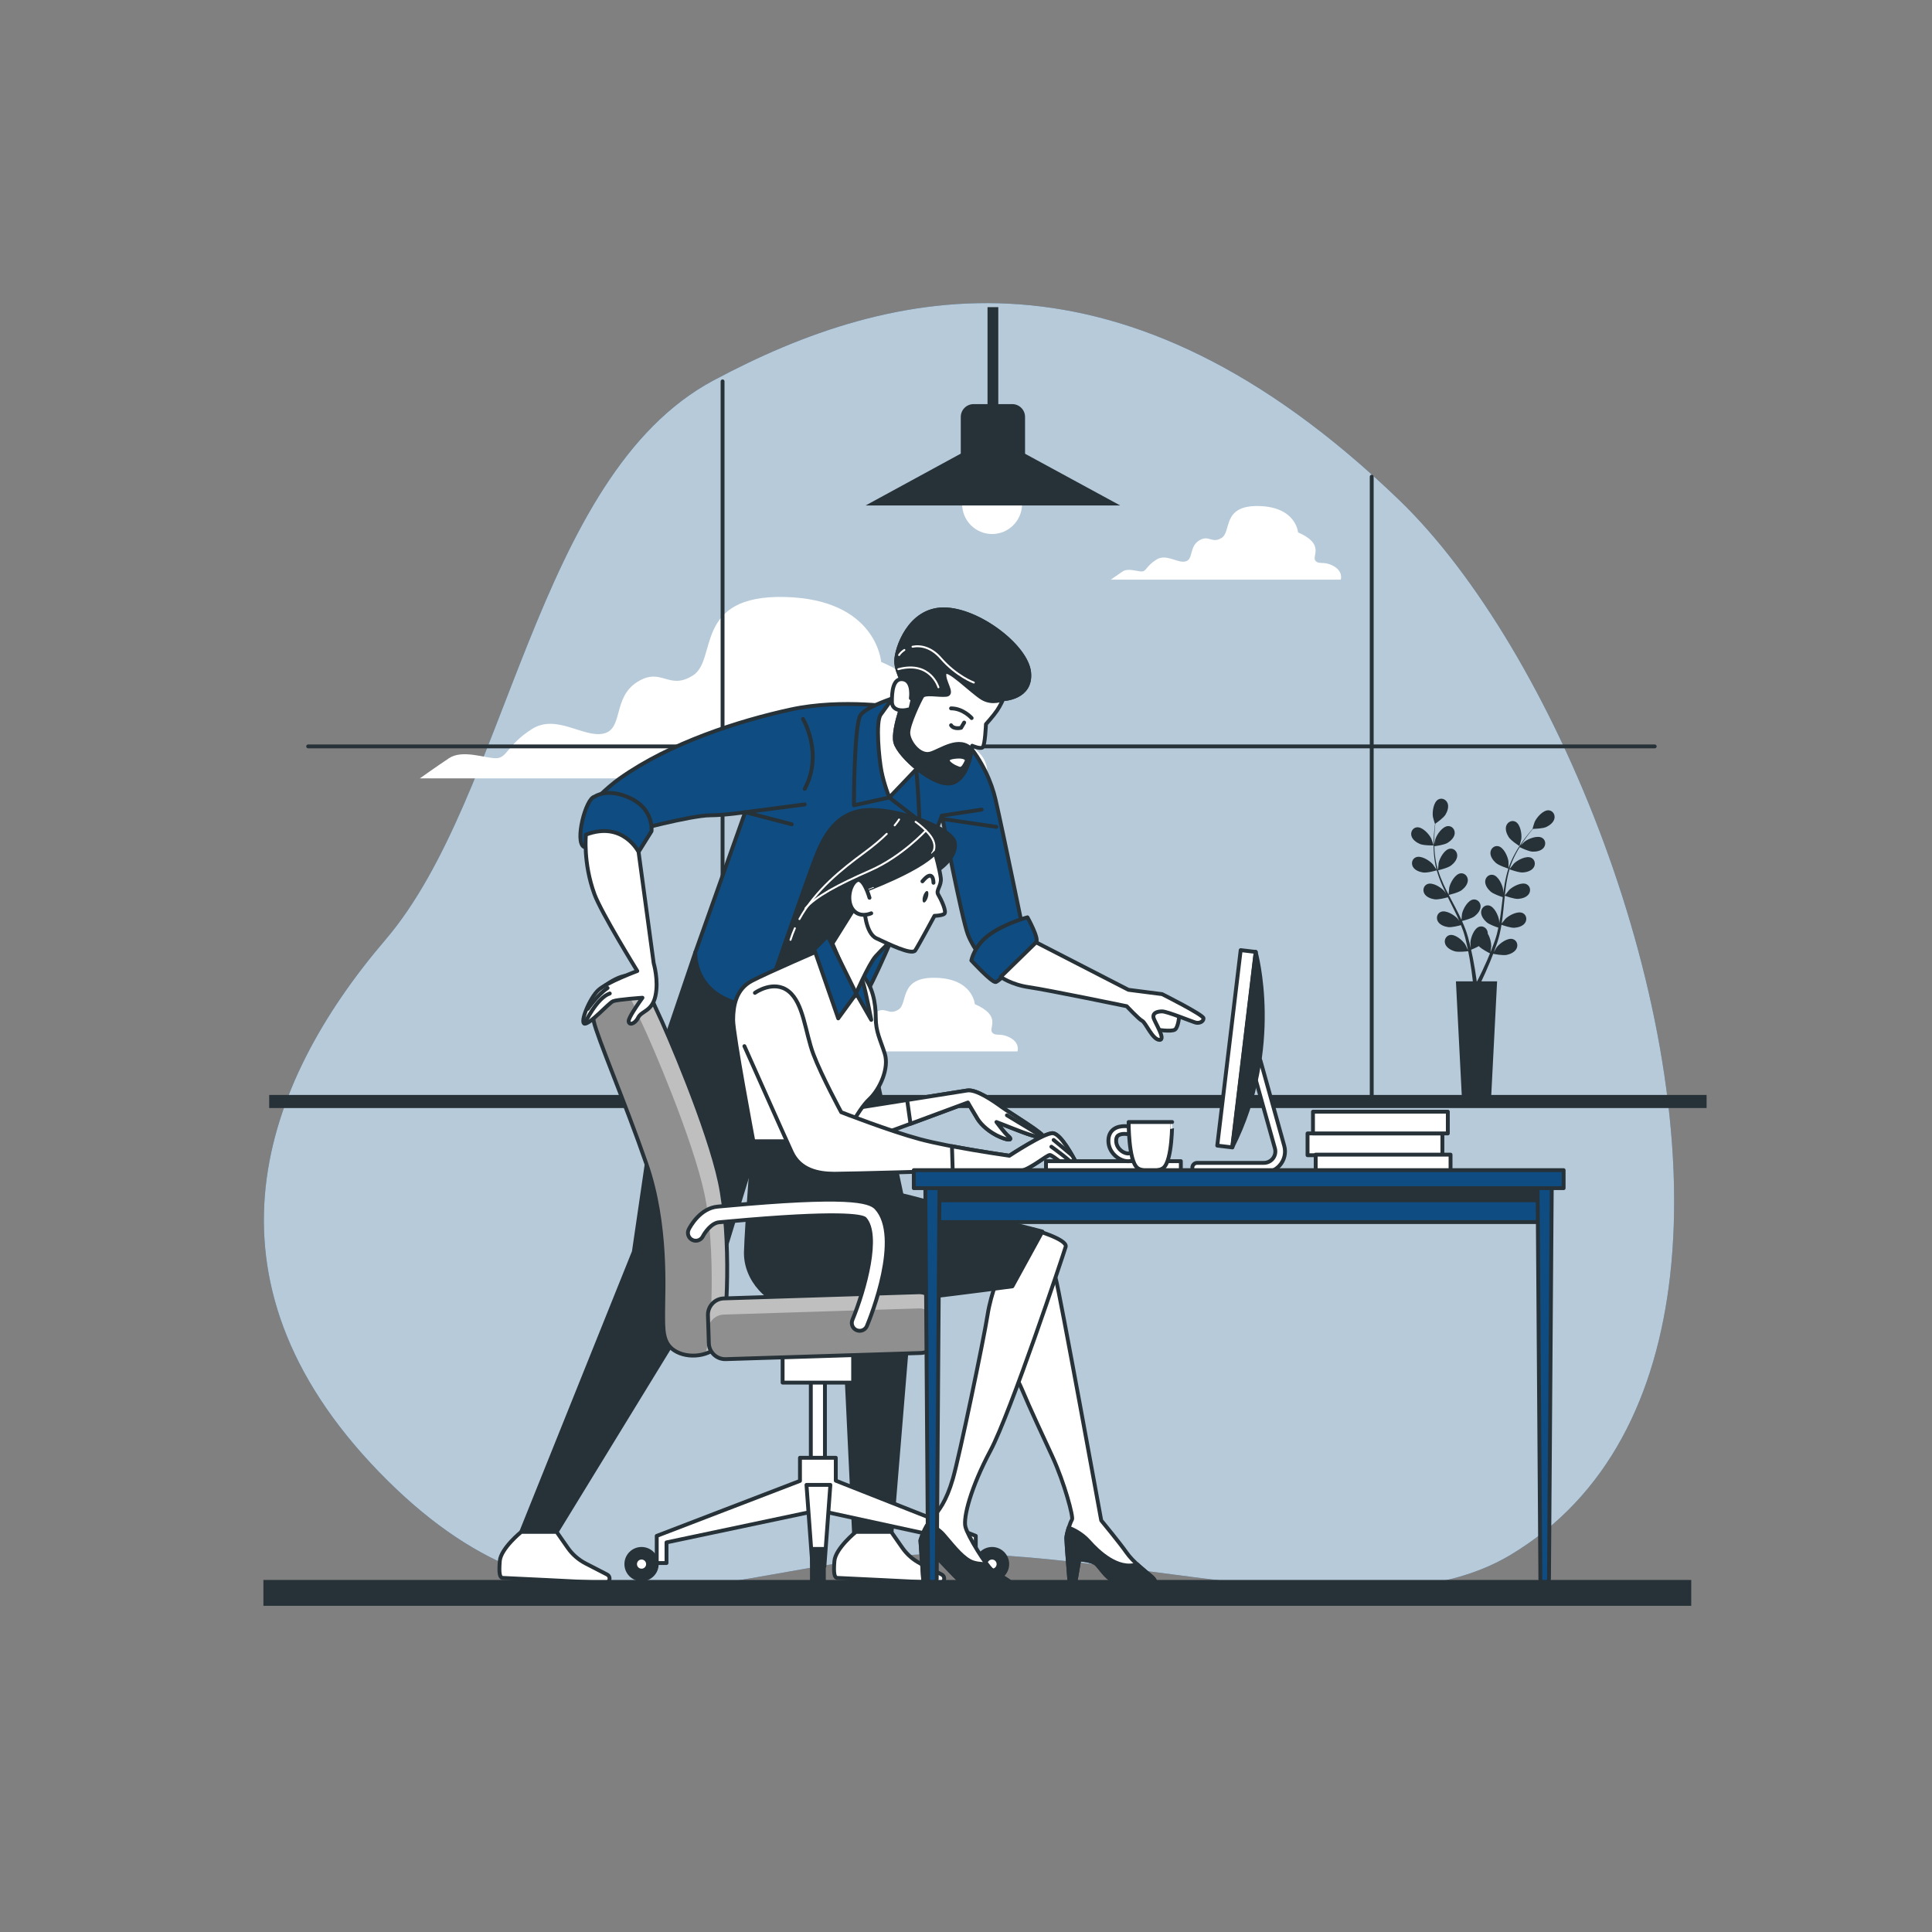 <?xml version="1.0" encoding="utf-8"?>
<!-- Generator: Adobe Illustrator 27.5.0, SVG Export Plug-In . SVG Version: 6.00 Build 0)  -->
<svg version="1.1" xmlns="http://www.w3.org/2000/svg" xmlns:xlink="http://www.w3.org/1999/xlink" x="0px" y="0px"
	 viewBox="0 0 500 500" style="enable-background:new 0 0 500 500;" xml:space="preserve">
<rect x="0" y="0" width="500" height="500" fill="#808080" stroke="none"/>
<g id="Background_Simple">
	<g>
		<path style="fill:#0F4C81;" d="M432.225,330.136c7.902-69.734-30.385-162.417-70.082-200.69
			c-71.664-69.094-131.2-55.732-177.505-30.983c-46.306,24.749-52.921,107.371-84.894,144.754
			c-31.973,37.382-50.161,87.664-1.65,137.718c48.511,50.054,87.646,24.62,138.362,21.448c50.716-3.172,117.969,21.82,154.354,0.088
			C416.216,387.296,428.732,360.958,432.225,330.136z"/>
		<path style="opacity:0.7;fill:#FFFFFF;" d="M432.225,330.136c7.902-69.734-30.385-162.417-70.082-200.69
			c-71.664-69.094-131.2-55.732-177.505-30.983c-46.306,24.749-52.921,107.371-84.894,144.754
			c-31.973,37.382-50.161,87.664-1.65,137.718c48.511,50.054,87.646,24.62,138.362,21.448c50.716-3.172,117.969,21.82,154.354,0.088
			C416.216,387.296,428.732,360.958,432.225,330.136z"/>
	</g>
</g>
<g id="Clouds_1_">
</g>
<g id="Clouds">
	<g>
		<path style="fill:#FFFFFF;" d="M250.643,192.749c-6.375-3.477-9.272-0.579-11.59-3.477c-2.318-2.898,6.374-10.432-11.011-17.965
			c0,0-1.159-16.226-24.919-16.806c-23.76-0.579-17.385,16.227-23.76,20.283c-6.375,4.056-8.113-2.318-14.488,1.738
			c-6.375,4.057-3.477,12.17-8.692,13.329c-5.216,1.159-12.17-5.215-18.544-1.159c-6.375,4.057-6.375,7.534-9.273,7.534
			c-2.897,0-8.693-2.318-12.17,0c-3.477,2.318-7.534,5.216-7.534,5.216h146.617C255.279,201.442,257.017,196.226,250.643,192.749z"
			/>
	</g>
	<g>
		<path style="fill:#FFFFFF;" d="M345.105,146.485c-2.587-1.411-3.763-0.235-4.704-1.411c-0.941-1.176,2.587-4.233-4.469-7.291
			c0,0-0.47-6.585-10.113-6.82c-9.642-0.235-7.055,6.585-9.642,8.231c-2.587,1.646-3.293-0.941-5.88,0.706
			c-2.587,1.646-1.411,4.939-3.528,5.409c-2.117,0.47-4.939-2.117-7.526-0.471c-2.587,1.646-2.587,3.057-3.763,3.057
			c-1.176,0-3.528-0.941-4.939,0c-1.411,0.941-3.057,2.117-3.057,2.117h59.501C346.986,150.013,347.691,147.896,345.105,146.485z"/>
	</g>
	<g>
		<path style="fill:#FFFFFF;" d="M261.451,268.572c-2.587-1.411-3.763-0.235-4.703-1.411c-0.941-1.176,2.587-4.233-4.469-7.291
			c0,0-0.47-6.585-10.113-6.82c-9.642-0.235-7.055,6.585-9.642,8.231c-2.587,1.646-3.292-0.941-5.88,0.706
			c-2.587,1.646-1.411,4.939-3.528,5.409c-2.117,0.47-4.939-2.117-7.526-0.47c-2.587,1.646-2.587,3.057-3.763,3.057
			c-1.176,0-3.528-0.941-4.939,0c-1.411,0.941-3.057,2.117-3.057,2.117h59.501C263.333,272.099,264.038,269.983,261.451,268.572z"/>
	</g>
</g>
<g id="Background">
	<g>
		<rect x="69.667" y="283.371" style="fill:#263238;" width="372" height="3.388"/>
		
			<line style="fill:#FFFFFF;stroke:#263238;stroke-linecap:round;stroke-linejoin:round;stroke-miterlimit:10;" x1="355" y1="285.371" x2="355" y2="123.37"/>
		
			<line style="fill:#FFFFFF;stroke:#263238;stroke-linecap:round;stroke-linejoin:round;stroke-miterlimit:10;" x1="187" y1="285.371" x2="187" y2="98.704"/>
		
			<line style="fill:#FFFFFF;stroke:#263238;stroke-linecap:round;stroke-linejoin:round;stroke-miterlimit:10;" x1="79.751" y1="193.163" x2="428.238" y2="193.163"/>
		<g>
			<path style="fill:#263238;" d="M265.28,118.047h-16.632V107.9c0-1.832,1.485-3.317,3.317-3.317h9.999
				c1.832,0,3.317,1.485,3.317,3.317V118.047z"/>
			<circle style="fill:#FFFFFF;" cx="256.75" cy="130.454" r="7.75"/>
			<polygon style="fill:#263238;" points="289.919,130.819 224.009,130.819 248.73,117.355 265.143,117.355 			"/>
			<rect x="255.57" y="79.491" style="fill:#263238;" width="2.787" height="26.943"/>
		</g>
	</g>
</g>
<g id="Plants">
	<g>
		<path style="fill:#263238;" d="M367.412,218.4c1.044,0.456,3.597,0.398,3.599,0.398c0.026-0.001-0.549-1.671-0.597-1.773
			c-0.56-1.172-2.332-3.106-3.773-2.912c-1.038,0.14-1.616,1.18-1.381,2.157C365.499,217.27,366.523,218.012,367.412,218.4z"/>
		<path style="fill:#263238;" d="M400.854,209.711c-1.446-0.156-3.164,1.826-3.693,3.012c-0.046,0.103-0.575,1.788-0.549,1.788
			c0,0,0.025,0,0.031,0c-0.274,0.311-0.564,0.647-0.873,1.021c-0.566,0.695-1.198,1.485-1.829,2.392
			c-0.633,0.904-1.294,1.905-1.896,3.021c-0.605,1.118-1.184,2.326-1.62,3.647c-0.005,0.015-0.008,0.031-0.013,0.046
			c0.008-0.426-0.011-1.618-0.023-1.709c-0.167-1.288-1.246-3.679-2.677-3.943c-1.03-0.19-1.903,0.617-1.985,1.619
			c-0.084,1.023,0.658,2.047,1.382,2.694c0.816,0.729,3.081,1.435,3.261,1.49c-0.404,1.262-0.715,2.59-0.957,3.951
			c-0.139,0.778-0.255,1.566-0.361,2.358c-0.005-0.369-0.013-0.698-0.019-0.744c-0.167-1.288-1.247-3.678-2.677-3.943
			c-1.03-0.19-1.903,0.617-1.985,1.619c-0.084,1.023,0.658,2.048,1.382,2.694c0.734,0.656,2.653,1.296,3.163,1.459
			c-0.037,0.304-0.078,0.607-0.115,0.911c-0.174,1.46-0.342,2.917-0.551,4.341c-0.073,0.502-0.164,0.994-0.252,1.486
			c-0.005-0.327-0.012-0.603-0.018-0.645c-0.167-1.288-1.246-3.679-2.677-3.943c-1.03-0.191-1.903,0.617-1.985,1.619
			c-0.084,1.023,0.658,2.048,1.382,2.694c0.7,0.626,2.466,1.233,3.071,1.429c-0.106,0.501-0.211,1.004-0.337,1.485
			c-0.093,0.327-0.16,0.647-0.272,0.97c-0.104,0.322-0.207,0.641-0.309,0.956c-0.219,0.601-0.44,1.222-0.668,1.802
			c-0.155,0.405-0.311,0.788-0.467,1.174c0.079-0.499,0.212-1.479,0.214-1.562c0.02-0.863-0.286-2.265-0.896-3.251
			c0.004-0.127-0.004-0.255-0.024-0.381c-0.159-0.993-1.092-1.73-2.105-1.46c-1.406,0.374-2.297,2.841-2.363,4.138
			c-0.004,0.076,0.046,0.911,0.086,1.438c-0.071-0.306-0.136-0.603-0.213-0.917c-0.147-0.622-0.313-1.238-0.488-1.901
			c-0.096-0.317-0.193-0.638-0.291-0.962c-0.09-0.323-0.227-0.653-0.339-0.983c-0.278-0.76-0.597-1.517-0.935-2.272
			c0.544-0.131,2.469-0.621,3.242-1.215c0.77-0.59,1.586-1.557,1.579-2.583c-0.007-1.005-0.817-1.875-1.859-1.762
			c-1.446,0.157-2.701,2.461-2.963,3.733c-0.016,0.079-0.102,1.013-0.139,1.527c-0.207-0.452-0.411-0.905-0.635-1.356
			c-0.646-1.302-1.341-2.599-2.028-3.896c-0.211-0.397-0.416-0.796-0.623-1.194c0.194-0.044,2.495-0.578,3.361-1.242
			c0.77-0.59,1.586-1.557,1.579-2.583c-0.007-1.005-0.817-1.875-1.859-1.762c-1.446,0.157-2.701,2.46-2.963,3.732
			c-0.02,0.096-0.141,1.44-0.155,1.783c-0.455-0.877-0.901-1.755-1.305-2.638c-0.559-1.218-1.041-2.444-1.42-3.666
			c0.09-0.02,2.494-0.567,3.381-1.247c0.77-0.59,1.586-1.557,1.578-2.583c-0.007-1.005-0.817-1.875-1.859-1.762
			c-1.446,0.157-2.701,2.46-2.963,3.732c-0.021,0.1-0.151,1.546-0.155,1.81c-0.022-0.073-0.054-0.146-0.075-0.218
			c-0.388-1.31-0.599-2.628-0.736-3.871c-0.081-0.722-0.118-1.417-0.139-2.094c0.458-0.056,2.549-0.334,3.415-0.858
			c0.83-0.503,1.747-1.373,1.853-2.394c0.103-1-0.607-1.954-1.654-1.956c-1.454-0.003-2.955,2.149-3.355,3.384
			c-0.022,0.067-0.168,0.775-0.267,1.291c-0.005-0.306-0.015-0.621-0.014-0.914c0.002-1.1,0.071-2.107,0.14-2.998
			c0.043-0.507,0.092-0.964,0.143-1.391c0.421-0.29,2.103-1.477,2.621-2.326c0.505-0.828,0.918-2.024,0.541-2.979
			c-0.369-0.935-1.439-1.455-2.369-0.973c-1.292,0.668-1.632,3.269-1.418,4.55c0.019,0.111,0.507,1.809,0.529,1.794
			c0,0,0.021-0.014,0.025-0.018c-0.057,0.41-0.113,0.851-0.165,1.333c-0.089,0.892-0.18,1.9-0.206,3.004
			c-0.029,1.103-0.029,2.303,0.085,3.566c0.113,1.267,0.295,2.593,0.661,3.936c0.004,0.015,0.01,0.031,0.015,0.046
			c-0.229-0.359-0.902-1.343-0.962-1.413c-0.85-0.982-3.069-2.38-4.408-1.812c-0.964,0.41-1.247,1.564-0.763,2.445
			c0.495,0.9,1.679,1.345,2.638,1.485c1.083,0.158,3.361-0.503,3.542-0.556c0.36,1.275,0.832,2.555,1.382,3.823
			c0.313,0.726,0.651,1.447,1,2.165c-0.208-0.304-0.396-0.575-0.426-0.61c-0.85-0.982-3.069-2.38-4.408-1.812
			c-0.965,0.41-1.247,1.564-0.763,2.445c0.494,0.9,1.678,1.345,2.638,1.485c0.974,0.142,2.928-0.382,3.443-0.528
			c0.137,0.274,0.27,0.55,0.407,0.823c0.66,1.314,1.324,2.622,1.936,3.925c0.216,0.459,0.412,0.919,0.609,1.379
			c-0.185-0.27-0.343-0.496-0.371-0.528c-0.85-0.982-3.069-2.38-4.408-1.812c-0.964,0.41-1.247,1.564-0.763,2.445
			c0.495,0.9,1.678,1.345,2.638,1.484c0.93,0.135,2.737-0.332,3.35-0.502c0.188,0.477,0.377,0.954,0.538,1.424
			c0.103,0.324,0.224,0.628,0.309,0.959c0.091,0.326,0.181,0.648,0.27,0.968c0.149,0.622,0.307,1.262,0.437,1.872
			c0.094,0.423,0.175,0.829,0.259,1.237c-0.21-0.459-0.639-1.35-0.683-1.421c-0.691-1.1-2.673-2.818-4.082-2.459
			c-1.015,0.259-1.47,1.357-1.124,2.301c0.353,0.964,1.455,1.583,2.383,1.867c1.021,0.312,3.283,0.027,3.565-0.011
			c0.136,0.676,0.261,1.334,0.369,1.957c0.381,2.16,0.616,3.973,0.762,5.242c0.026,0.225,0.048,0.427,0.068,0.617h-4.377
			l1.598,31.186h7.459l1.598-31.186h-4.078c0.03-0.063,0.059-0.121,0.09-0.187c0.56-1.166,1.336-2.841,2.174-4.891
			c0.266-0.647,0.538-1.344,0.81-2.062c0.274,0.057,2.512,0.512,3.556,0.276c0.946-0.214,2.092-0.749,2.516-1.684
			c0.415-0.916,0.044-2.045-0.95-2.379c-1.379-0.463-3.483,1.103-4.254,2.148c-0.046,0.062-0.464,0.786-0.721,1.247
			c0.11-0.294,0.22-0.578,0.329-0.882c0.22-0.6,0.422-1.205,0.642-1.855c0.095-0.318,0.191-0.639,0.288-0.963
			c0.103-0.319,0.171-0.67,0.259-1.007c0.187-0.787,0.339-1.594,0.474-2.411c0.526,0.191,2.402,0.844,3.374,0.776
			c0.967-0.068,2.181-0.423,2.742-1.284c0.549-0.842,0.353-2.015-0.578-2.495c-1.293-0.667-3.61,0.562-4.531,1.479
			c-0.057,0.057-0.644,0.789-0.959,1.197c0.077-0.491,0.157-0.981,0.219-1.481c0.179-1.442,0.315-2.907,0.458-4.368
			c0.043-0.448,0.092-0.893,0.139-1.339c0.186,0.07,2.4,0.894,3.489,0.818c0.968-0.068,2.181-0.423,2.742-1.284
			c0.548-0.842,0.353-2.015-0.578-2.495c-1.293-0.667-3.61,0.562-4.531,1.478c-0.069,0.069-0.912,1.123-1.113,1.402
			c0.104-0.982,0.216-1.96,0.366-2.92c0.205-1.325,0.48-2.613,0.838-3.841c0.087,0.033,2.393,0.903,3.508,0.825
			c0.968-0.068,2.181-0.423,2.742-1.284c0.548-0.842,0.353-2.015-0.578-2.495c-1.293-0.667-3.61,0.562-4.531,1.478
			c-0.072,0.072-0.978,1.206-1.128,1.424c0.022-0.073,0.036-0.151,0.058-0.224c0.399-1.306,0.95-2.522,1.522-3.634
			c0.331-0.647,0.683-1.247,1.039-1.824c0.413,0.206,2.311,1.128,3.322,1.168c0.969,0.039,2.215-0.181,2.866-0.975
			c0.638-0.777,0.572-1.964-0.301-2.544c-1.212-0.805-3.65,0.163-4.665,0.972c-0.055,0.044-0.567,0.554-0.935,0.93
			c0.165-0.258,0.33-0.526,0.492-0.77c0.608-0.916,1.222-1.718,1.771-2.423c0.316-0.399,0.609-0.753,0.887-1.081
			c0.511-0.009,2.569-0.072,3.469-0.494c0.878-0.412,1.882-1.181,2.094-2.186C402.501,210.846,401.896,209.823,400.854,209.711z
			 M384.842,248.563c-0.874,2.011-1.678,3.654-2.256,4.793c-0.117,0.23-0.221,0.433-0.318,0.62h-0.097
			c-0.028-0.223-0.06-0.466-0.098-0.739c-0.176-1.281-0.453-3.106-0.885-5.279c-0.135-0.687-0.293-1.418-0.462-2.167
			c0.17-0.068,1.134-0.458,1.989-0.935c0.744,0.806,2.652,1.75,2.899,1.87C385.355,247.365,385.096,247.983,384.842,248.563z"/>
		<path style="fill:#263238;" d="M393.234,218.962c0.022,0.014,0.464-1.697,0.48-1.808c0.179-1.286-0.231-3.877-1.541-4.51
			c-0.943-0.456-1.998,0.092-2.342,1.037c-0.351,0.965,0.094,2.149,0.621,2.963C391.071,217.6,393.232,218.961,393.234,218.962z"/>
	</g>
</g>
<g id="Characters">
	<g>
		<g>
			<g>
				<g>
					<polygon style="fill:#263238;stroke:#263238;stroke-linecap:round;stroke-linejoin:round;stroke-miterlimit:10;" points="
						179.965,246.423 171.901,270.209 164.042,323.951 134.904,396.45 144.055,396.45 186.443,327.229 199.5,284.483 
						217.802,329.162 221.032,396.988 230.698,396.988 236.643,324.855 224.796,269.049 222.27,257.199 					"/>
					<path style="fill:#0F4C81;stroke:#263238;stroke-linecap:round;stroke-linejoin:round;stroke-miterlimit:10;" d="
						M232.831,183.167c0,0-14.742-2.457-28.144,0.447s-31.225,8.595-44.299,17.856c-3.618,2.563-7.354,6.537-7.354,6.537l9.771,7.33
						c0,0,15.803-4.298,21.009-4.334c3.907-0.027,9.036-0.81,9.036-0.81l-12.885,36.23c0,0-0.67,8.711,8.711,12.508
						c9.381,3.797,26.828,5.894,33.825,0.511c3.684-2.834,21.274-48.356,21.274-48.356s5.156,26.761,6.719,30.782
						c1.564,4.021,4.691,7.371,4.691,7.371l9.828-7.371c0,0-5.379-26.314-7.389-35.025
						C255.614,198.132,248.02,184.507,232.831,183.167z"/>
					<polyline style="fill:none;stroke:#263238;stroke-linecap:round;stroke-linejoin:round;stroke-miterlimit:10;" points="
						208.261,208.184 192.85,210.194 204.911,213.321 					"/>
					<path style="fill:none;stroke:#263238;stroke-linecap:round;stroke-linejoin:round;stroke-miterlimit:10;" d="M207.815,186.071
						c0,0,5.361,8.934,0.447,18.092"/>
					
						<line style="fill:#FFFFFF;stroke:#263238;stroke-linecap:round;stroke-linejoin:round;stroke-miterlimit:10;" x1="243.776" y1="211.087" x2="254.051" y2="209.524"/>
					
						<line style="fill:#FFFFFF;stroke:#263238;stroke-linecap:round;stroke-linejoin:round;stroke-miterlimit:10;" x1="244.223" y1="211.981" x2="257.848" y2="213.991"/>
				</g>
				<path style="fill:#0F4C81;stroke:#263238;stroke-linecap:round;stroke-linejoin:round;stroke-miterlimit:10;" d="
					M231.714,180.487c0,0-7.148,2.234-8.935,4.467c-1.787,2.234-1.787,23.453-1.787,23.453l9.158-2.01l7.818,6.031
					c0,0-0.447-12.732-1.787-21.443C234.841,182.274,231.714,180.487,231.714,180.487z"/>
				<path style="fill:#FFFFFF;stroke:#263238;stroke-linecap:round;stroke-linejoin:round;stroke-miterlimit:10;" d="
					M235.065,174.903c0,0-5.807,8.264-7.147,10.051c-1.34,1.787-0.447,11.391,0.223,14.742c0.67,3.35,2.01,6.701,2.01,6.701
					l9.158-9.605c0,0-3.574-4.244-2.904-9.604c0.67-5.361,3.574-11.168,3.35-12.732
					C239.532,172.892,235.065,174.903,235.065,174.903z"/>
				<g>
					<g>
						<g>
							<path style="fill:#FFFFFF;stroke:#263238;stroke-linecap:round;stroke-linejoin:round;stroke-miterlimit:10;" d="
								M234.841,178.7c0,0-4.02,9.828-3.127,13.402c0.893,3.574,10.275,11.838,14.742,10.498c4.467-1.34,5.137-9.605,5.137-9.605
								s2.01,0.893,2.68,0.447c0.67-0.447,0.893-6.031,0.893-6.031s2.01-2.234,2.904-3.574c0.893-1.34,1.563-2.904,1.563-2.904
								s7.371-0.223,6.701-6.924c-0.67-6.701-13.178-16.305-22.113-16.305c-8.934,0-12.285,10.275-12.285,13.402
								C231.938,174.233,234.841,178.7,234.841,178.7z"/>
							<path style="fill:#FFFFFF;stroke:#263238;stroke-linecap:round;stroke-linejoin:round;stroke-miterlimit:10;" d="
								M251.463,185.832c0,0-2.194-2.508-5.329-2.508"/>
							<path style="fill:#FFFFFF;stroke:#263238;stroke-linecap:round;stroke-linejoin:round;stroke-miterlimit:10;" d="
								M249.528,186.997l-0.794,1.351c0,0-1.881,0.49-2.597-0.654"/>
						</g>
						<path style="fill:#263238;stroke:#263238;stroke-linecap:round;stroke-linejoin:round;stroke-miterlimit:10;" d="
							M266.335,174.009c-0.67-6.701-13.178-16.305-22.113-16.305c-8.934,0-12.285,10.275-12.285,13.402
							c0,3.127,2.904,7.594,2.904,7.594s-4.021,9.828-3.127,13.402c0.893,3.574,10.275,11.838,14.742,10.498
							c3.525-1.058,4.682-6.414,5.015-8.631c-3.178-3.426-7.927,0.215-10.599,1.037c-2.904,0.893-5.807-3.127-5.807-5.361
							s2.904-8.264,3.574-9.381c0.67-1.117,4.244-0.223,6.254-0.447c2.01-0.223-0.893-3.574-0.447-5.584
							c0.447-2.01,7.148,4.914,9.828,6.477c2.68,1.564,5.361,0.223,5.361,0.223S267.006,180.71,266.335,174.009z M246.903,195.899
							c3.35-0.447,3.35,0.893,3.35,0.893c-1.218,2.824-1.787,2.234-2.904,1.787C246.233,198.132,243.553,196.345,246.903,195.899z"
							/>
						<path style="fill:#FFFFFF;stroke:#263238;stroke-linecap:round;stroke-linejoin:round;stroke-miterlimit:10;" d="
							M235.735,180.71c0,0,0.67-4.467-2.01-4.914c-2.68-0.447-2.904,3.351-2.904,5.807c0,2.457,2.904,2.457,4.244,2.01"/>
					</g>
					
						<path style="fill:none;stroke:#FFFFFF;stroke-width:0.5;stroke-linecap:round;stroke-linejoin:round;stroke-miterlimit:10;" d="
						M234.051,168.21c-0.572,0.368-1.04,0.818-1.368,1.31"/>
					
						<path style="fill:none;stroke:#FFFFFF;stroke-width:0.5;stroke-linecap:round;stroke-linejoin:round;stroke-miterlimit:10;" d="
						M252.026,176.647c0,0-4.48-1.629-8.552-6.312c-2.389-2.747-5.127-3.392-7.312-2.963"/>
					
						<path style="fill:none;stroke:#FFFFFF;stroke-width:0.5;stroke-linecap:round;stroke-linejoin:round;stroke-miterlimit:10;" d="
						M242.863,177.869c0,0-2.036-6.923-10.384-4.683"/>
				</g>
				<path style="fill:#0F4C81;stroke:#263238;stroke-linecap:round;stroke-linejoin:round;stroke-miterlimit:10;" d="
					M151.127,219.175c0,0,2.966-4.731,6.764-3.391c3.797,1.34,7.371,4.691,7.371,4.691l3.351-5.361c0,0,0.67-5.584-5.361-8.488
					c-6.031-2.904-9.381-0.447-9.381-0.447C151.573,206.607,148.68,217.885,151.127,219.175z"/>
				<path style="fill:#0F4C81;stroke:#263238;stroke-linecap:round;stroke-linejoin:round;stroke-miterlimit:10;" d="
					M265.907,237.402c0,0-5.807,1.564-9.828,4.467c-4.021,2.904-4.691,6.701-4.691,6.701s5.137,5.584,6.254,5.584
					c1.117,0,9.605-9.381,10.498-10.275C269.034,242.986,265.907,237.402,265.907,237.402z"/>
				<path style="fill:#FFFFFF;stroke:#263238;stroke-linecap:round;stroke-linejoin:round;stroke-miterlimit:10;" d="
					M305.219,262.642c0,0-0.223,3.127-1.117,3.797c-0.893,0.67-4.914,0-4.914,0s-2.68-3.797-1.564-5.361
					c1.117-1.564,3.127-1.117,4.467-0.67C303.432,260.855,305.219,262.642,305.219,262.642z"/>
				<path style="fill:#FFFFFF;stroke:#263238;stroke-linecap:round;stroke-linejoin:round;stroke-miterlimit:10;" d="
					M268.141,243.879l23.9,12.285l8.711,1.117c0,0,10.721,5.361,10.721,6.254c0,0.893-1.117,1.34-2.01,1.117
					c-0.893-0.223-7.371-2.904-8.711-2.904c-1.34,0-2.457,0.447-2.234,1.564c0.223,1.117,3.35,5.807,1.564,5.807
					c-1.787,0-3.574-4.467-4.467-4.914c-0.894-0.447-4.021-3.797-4.021-3.797s-20.549-4.244-25.24-4.914
					c-4.691-0.67-7.371-2.68-7.371-2.68L268.141,243.879z"/>
				<path style="fill:#FFFFFF;stroke:#263238;stroke-linecap:round;stroke-linejoin:round;stroke-miterlimit:10;" d="
					M144.055,396.45l2.864,4.106c1.199,1.719,2.799,3.119,4.662,4.079l5.554,2.861c0.383,0.197,0.624,0.592,0.624,1.023l0,0
					c0,0.658-0.548,1.183-1.205,1.149c-5.223-0.266-25.671-1.305-26.386-1.305c-0.82,0-1.093-1.093-0.82-4.371
					c0.273-3.278,5.555-7.543,5.555-7.543H144.055z"/>
				<path style="fill:#FFFFFF;stroke:#263238;stroke-linecap:round;stroke-linejoin:round;stroke-miterlimit:10;" d="
					M230.653,396.45l2.864,4.106c1.199,1.719,2.799,3.119,4.662,4.079l5.555,2.861c0.383,0.197,0.624,0.592,0.624,1.023l0,0
					c0,0.658-0.548,1.183-1.205,1.149c-5.223-0.266-25.671-1.305-26.386-1.305c-0.82,0-1.093-1.093-0.82-4.371
					c0.273-3.278,5.555-7.543,5.555-7.543H230.653z"/>
			</g>
			<g>
				<defs>
					<path id="XMLID_1_" d="M155.845,255.602c0,0-2.992,4.784-2.176,8.723c0.816,3.94,8.161,21.105,13.602,36.864
						c5.441,15.759,4.352,32.924,4.352,37.99c0,5.065-0.272,8.723,3.536,10.693c3.808,1.97,9.793,0.844,11.425-2.814
						c1.632-3.658,2.72-27.015-0.272-41.085c-2.992-14.07-13.602-38.834-16.322-44.462
						C167.27,255.884,165.91,248.005,155.845,255.602z"/>
				</defs>
				<use xlink:href="#XMLID_1_"  style="overflow:visible;fill:#FFFFFF;"/>
				<clipPath id="XMLID_00000168090338287835833730000002523706913220771484_">
					<use xlink:href="#XMLID_1_"  style="overflow:visible;"/>
				</clipPath>
				<path style="opacity:0.25;clip-path:url(#XMLID_00000168090338287835833730000002523706913220771484_);" d="M155.845,255.602
					c0,0-2.992,4.784-2.176,8.723c0.816,3.94,8.161,21.105,13.602,36.864c5.441,15.759,4.352,32.924,4.352,37.99
					c0,5.065-0.272,8.723,3.536,10.693c3.808,1.97,9.793,0.844,11.425-2.814c1.632-3.658,2.72-27.015-0.272-41.085
					c-2.992-14.07-13.602-38.834-16.322-44.462C167.27,255.884,165.91,248.005,155.845,255.602z"/>
				<path style="opacity:0.25;clip-path:url(#XMLID_00000168090338287835833730000002523706913220771484_);" d="M151.845,258.603
					c0,0-2.992,4.784-2.176,8.723c0.816,3.94,8.161,21.105,13.602,36.864c5.441,15.759,4.352,32.924,4.352,37.99
					c0,5.065-0.272,8.723,3.536,10.693c3.808,1.97,9.793,0.844,11.425-2.814c1.632-3.658,2.72-27.015-0.272-41.085
					c-2.992-14.07-13.602-38.834-16.322-44.462C163.27,258.884,161.91,251.005,151.845,258.603z"/>
				
					<use xlink:href="#XMLID_1_"  style="overflow:visible;fill:none;stroke:#263238;stroke-linecap:round;stroke-linejoin:round;stroke-miterlimit:10;"/>
			</g>
			<g>
				<path style="fill:#FFFFFF;stroke:#263238;stroke-linecap:round;stroke-linejoin:round;stroke-miterlimit:10;" d="
					M151.636,216.007c0,0-0.782,7.254,2.215,15.425c1.753,4.782,11.078,19.86,11.078,19.86s-7.818,2.904-10.051,4.914
					c-2.234,2.01-4.914,8.488-3.574,8.711c1.34,0.223,6.254-5.361,7.371-5.807c1.117-0.447,7.594-0.893,7.594-0.893
					s-1.336,1.837-2.374,3.52c-0.66,1.07-1.199,2.077-1.199,2.511c0,1.117,1.564,0.893,2.457-0.893
					c0.893-1.787,3.574-1.564,4.467-5.584c0.893-4.02-0.447-8.488-0.447-8.488l-3.912-28.808
					C165.261,220.475,161.205,212.365,151.636,216.007z"/>
				<path style="fill:none;stroke:#263238;stroke-linecap:round;stroke-linejoin:round;stroke-miterlimit:10;" d="M151.304,264.918
					c0,0,3.097-6.668,6.505-7.804"/>
				<path style="fill:none;stroke:#263238;stroke-linecap:round;stroke-linejoin:round;stroke-miterlimit:10;" d="M152.13,261.09
					c0,0,2.556-3.692,5.112-5.396"/>
			</g>
		</g>
		<g>
			<g>
				
					<rect x="209.841" y="346.587" style="fill:#FFFFFF;stroke:#263238;stroke-linecap:round;stroke-linejoin:round;stroke-miterlimit:10;" width="3.651" height="35.175"/>
				<polygon style="fill:#FFFFFF;stroke:#263238;stroke-linecap:round;stroke-linejoin:round;stroke-miterlimit:10;" points="
					216.301,383.196 216.301,377.268 207.033,377.268 207.033,383.251 169.963,397.488 169.963,404.509 172.49,404.509 
					172.49,399.173 211.8,390.868 250.068,399.173 250.068,404.509 252.528,404.509 252.528,397.488 				"/>
				
					<rect x="202.54" y="346.587" style="fill:#FFFFFF;stroke:#263238;stroke-linecap:round;stroke-linejoin:round;stroke-miterlimit:10;" width="18.254" height="11.232"/>
				<g>
					
						<circle style="fill:#263238;stroke:#263238;stroke-linecap:round;stroke-linejoin:round;stroke-miterlimit:10;" cx="166.031" cy="404.79" r="3.932"/>
					<path style="fill:#FFFFFF;stroke:#263238;stroke-linecap:round;stroke-linejoin:round;stroke-miterlimit:10;" d="
						M167.716,404.79c0-0.931-0.754-1.685-1.685-1.685s-1.685,0.754-1.685,1.685s0.755,1.685,1.685,1.685
						S167.716,405.721,167.716,404.79z"/>
				</g>
				<g>
					
						<circle style="fill:#263238;stroke:#263238;stroke-linecap:round;stroke-linejoin:round;stroke-miterlimit:10;" cx="256.741" cy="404.79" r="3.932"/>
					
						<circle style="fill:#FFFFFF;stroke:#263238;stroke-linecap:round;stroke-linejoin:round;stroke-miterlimit:10;" cx="256.741" cy="404.79" r="1.685"/>
				</g>
				<polygon style="fill:#FFFFFF;stroke:#263238;stroke-linecap:round;stroke-linejoin:round;stroke-miterlimit:10;" points="
					213.352,405.352 210.263,405.352 208.718,384.289 214.896,384.289 				"/>
				
					<rect x="210.122" y="400.858" style="fill:#263238;stroke:#263238;stroke-linecap:round;stroke-linejoin:round;stroke-miterlimit:10;" width="3.089" height="8.706"/>
			</g>
			<g>
				<g>
					<path style="fill:#FFFFFF;stroke:#263238;stroke-linecap:round;stroke-linejoin:round;stroke-miterlimit:10;" d="
						M223.298,286.493c0,0,24.67-3.885,27.001-4.273c2.331-0.388,6.799,2.72,8.935,4.273c2.137,1.554,11.849,7.382,10.684,7.77
						s-5.051-1.165-7.576-2.137c-2.525-0.971-4.468-1.748-4.468-1.748s2.137,2.914,3.108,3.691c0.971,0.777,0.583,1.36-2.137,0.194
						s-4.856-3.108-5.827-4.662c-0.971-1.554-2.525-4.274-2.525-4.274s-21.368,7.964-24.864,9.13
						c-3.496,1.165-8.936,1.165-8.741-2.525C217.082,288.241,223.298,286.493,223.298,286.493z"/>
					<path style="fill:#FFFFFF;stroke:#263238;stroke-linecap:round;stroke-linejoin:round;stroke-miterlimit:10;" d="
						M259.234,286.493c-2.137-1.554-6.604-4.662-8.935-4.273c-1.235,0.206-8.742,1.393-15.527,2.465l0.865,6.15
						c6.974-2.569,14.857-5.507,14.857-5.507s1.554,2.72,2.525,4.273c0.971,1.554,3.108,3.497,5.827,4.662
						c2.72,1.165,3.108,0.583,2.137-0.194c-0.971-0.777-3.108-3.691-3.108-3.691s1.943,0.777,4.468,1.748
						c2.525,0.971,6.41,2.525,7.576,2.137C271.084,293.875,261.371,288.047,259.234,286.493z"/>
					
						<line style="fill:none;stroke:#263238;stroke-linecap:round;stroke-linejoin:round;stroke-miterlimit:10;" x1="260.594" y1="288.63" x2="269.918" y2="294.263"/>
				</g>
				<g>
					<path style="fill:#263238;stroke:#263238;stroke-linecap:round;stroke-linejoin:round;stroke-miterlimit:10;" d="
						M242.573,225.287c0,0,5.439-3.497,4.468-7.382c-0.971-3.885-17.094-9.712-24.864-7.964c-7.77,1.748-10.295,9.713-12.432,15.54
						c-2.137,5.827-10.878,30.886-10.878,30.886s6.41,7.187,14.569,3.496c8.159-3.691,15.54-23.699,19.231-27.778
						S242.573,225.287,242.573,225.287z"/>
					<g>
						
							<path style="fill:none;stroke:#FFFFFF;stroke-width:0.5;stroke-linecap:round;stroke-linejoin:round;stroke-miterlimit:10;" d="
							M236.958,212.688c0,0,3.461,2.443,4.48,4.683c1.018,2.24-0.204,3.462-0.204,3.462"/>
						
							<path style="fill:none;stroke:#FFFFFF;stroke-width:0.5;stroke-linecap:round;stroke-linejoin:round;stroke-miterlimit:10;" d="
							M239.605,214.927c0,0-6.109,6.719-14.457,10.385s-14.05,6.719-16.697,9.774"/>
						
							<path style="fill:none;stroke:#FFFFFF;stroke-width:0.5;stroke-linecap:round;stroke-linejoin:round;stroke-miterlimit:10;" d="
							M205.717,240.227c-0.429,0.97-0.81,1.97-1.134,3.003"/>
						
							<path style="fill:none;stroke:#FFFFFF;stroke-width:0.5;stroke-linecap:round;stroke-linejoin:round;stroke-miterlimit:10;" d="
							M229.485,215.799c-1.363,1.334-3.238,2.974-5.762,4.829c-5.659,4.161-12.679,9.683-16.833,17.232"/>
						
							<path style="fill:none;stroke:#FFFFFF;stroke-width:0.5;stroke-linecap:round;stroke-linejoin:round;stroke-miterlimit:10;" d="
							M232.682,212.077c0,0-0.321,0.546-1.143,1.524"/>
					</g>
				</g>
				<path style="fill:#FFFFFF;stroke:#263238;stroke-linecap:round;stroke-linejoin:round;stroke-miterlimit:10;" d="
					M212.658,245.684c0,0-13.986,6.022-18.065,8.158c-4.079,2.137-4.856,6.41-4.856,10.101c0,3.691,5.245,31.469,5.245,31.469
					h22.922c0,0,4.079-8.158,6.993-10.878c2.914-2.719,5.245-8.159,4.079-11.849c-1.166-3.691-2.331-5.633-2.331-9.324
					c0-3.691-0.777-8.353-3.691-11.266C220.04,249.18,218.486,244.518,212.658,245.684z"/>
				<g>
					<path style="fill:#FFFFFF;stroke:#263238;stroke-linecap:round;stroke-linejoin:round;stroke-miterlimit:10;" d="
						M260.923,351.394c0.493,2.535,2.527,5.689,3.531,8.1c2.035,4.886,5.68,12.631,7.892,17.446
						c3.151,6.86,5.509,15.739,5.089,16.344c-0.42,0.605-1.47,3.632-1.47,4.842c0,1.211,0.84,11.5,0.84,11.5h1.471l1.05-6.053
						c0,0,3.361,0.202,4.411,1.211c1.05,1.009,2.311,3.228,4.201,4.237c1.891,1.009,10.503,1.412,10.503,1.412
						s1.47-0.807-0.42-2.421c-1.891-1.614-4.832-3.833-6.512-6.255c-1.681-2.421-6.512-8.272-6.512-8.272
						s-10.923-59.909-11.764-62.532s-3.571-8.272-6.092-8.878c-2.521-0.605-11.134-1.412-11.134-1.412l-0.42,10.29
						c0,0,1.985-0.401,4.296,4.24C261.3,338.037,259.469,343.918,260.923,351.394z"/>
					<path style="fill:#263238;stroke:#263238;stroke-linecap:round;stroke-linejoin:round;stroke-miterlimit:10;" d="
						M294.297,404.827c-4.995,1.661-10.163-3.297-12.451-5.893c-1.982-2.249-4.568-3.306-5.268-3.562
						c-0.331,1.014-0.614,2.127-0.614,2.755c0,1.211,0.84,11.5,0.84,11.5h1.47l1.05-6.053c0,0,3.361,0.202,4.411,1.21
						c1.05,1.009,2.311,3.228,4.201,4.237c1.891,1.009,10.503,1.412,10.503,1.412s1.47-0.807-0.42-2.421
						C296.971,407.116,295.599,406.029,294.297,404.827z"/>
				</g>
				<g>
					<path style="fill:#FFFFFF;stroke:#263238;stroke-linecap:round;stroke-linejoin:round;stroke-miterlimit:10;" d="
						M267.205,318.139c0,0,9.158,2.56,8.586,4.53c-0.572,1.969-14.309,43.101-19.46,52.751c-5.151,9.65-7.059,17.331-6.487,19.694
						c0.572,2.363,5.342,10.044,6.868,11.225c1.526,1.182,5.342,3.151,4.77,3.348c-0.572,0.197-8.776,0.394-12.211,0
						c-0.939-0.108-6.296-6.499-7.25-6.893c-0.954-0.394-0.954-0.394-0.954-0.394v7.09h-2.099l-0.763-10.832
						c0,0,0.954-3.348,2.862-5.514c1.908-2.166,3.816-4.53,5.533-10.438c1.717-5.908,8.013-36.209,8.967-42.314
						c0.954-6.105,3.434-11.422,3.434-11.422L267.205,318.139z"/>
					<path style="fill:#263238;stroke:#263238;stroke-linecap:round;stroke-linejoin:round;stroke-miterlimit:10;" d="
						M256.712,406.339c-0.327-0.253-0.808-0.817-1.36-1.551c-1.463,0.009-3.175-0.152-4.364-0.813
						c-2.48-1.379-4.77-4.53-6.868-6.893c-1.05-1.182-2.625-2.118-3.937-2.758c-1.317,2.024-1.977,4.334-1.977,4.334l0.763,10.831
						h2.099v-7.09c0,0,0,0,0.954,0.394c0.954,0.394,6.311,6.785,7.25,6.893c3.434,0.394,11.638,0.197,12.211,0
						C262.054,409.49,258.238,407.521,256.712,406.339z"/>
				</g>
				<path style="fill:#263238;stroke:#263238;stroke-linecap:round;stroke-linejoin:round;stroke-miterlimit:10;" d="
					M194.982,295.412c0,0-1.748,21.562-1.942,28.555c-0.194,6.993,5.633,13.792,13.598,14.569
					c7.964,0.777,55.361-5.633,55.361-5.633l7.77-14.18c0,0-22.922-5.828-30.692-7.964c-7.77-2.137-15.152-3.497-15.152-3.497
					l-6.022-11.849H194.982z"/>
				<path style="fill:#0F4C81;stroke:#263238;stroke-linecap:round;stroke-linejoin:round;stroke-miterlimit:10;" d="
					M221.594,257.145l3.885,6.799c0,0-1.36-7.187-2.137-9.713c-0.777-2.525-2.914-1.748-2.914-0.389c0,1.36,0.801,3.96,0.801,3.96"
					/>
				<path style="fill:#FFFFFF;stroke:#263238;stroke-linecap:round;stroke-linejoin:round;stroke-miterlimit:10;" d="
					M222.123,233.456l-6.701,10.721l5.807,13.625c0,0,3.574-8.264,5.361-10.275c1.787-2.01,4.914-4.914,4.914-4.914
					s-5.584-6.701-6.031-8.488C225.027,232.339,222.57,231.669,222.123,233.456z"/>
				<polygon style="fill:#0F4C81;stroke:#263238;stroke-linecap:round;stroke-linejoin:round;stroke-miterlimit:10;" points="
					214.212,242.187 210.716,245.684 216.932,263.555 221.594,257.145 				"/>
				<g>
					<path style="fill:#FFFFFF;stroke:#263238;stroke-linecap:round;stroke-linejoin:round;stroke-miterlimit:10;" d="
						M192.651,270.742c0,0,10.101,22.727,12.238,27.389c2.137,4.662,6.799,5.633,11.072,5.633s31.08-0.777,31.08-0.777
						s14.763,0.583,17.288,0c2.525-0.583,6.605-4.079,7.382-4.079c0.777,0,5.051,3.885,6.022,3.885c0.971,0,1.554-0.583,0.777-1.943
						c-0.777-1.36-3.885-7.382-6.022-7.576c-2.137-0.194-11.267,5.828-11.267,5.828s-15.152-2.137-23.116-4.273
						c-7.964-2.137-20.396-6.993-20.396-6.993s-5.051-9.324-7.187-14.957c-2.137-5.633-2.525-13.209-6.41-16.317
						c-3.885-3.108-8.741,0.388-8.741,0.388"/>
					<path style="fill:#FFFFFF;stroke:#263238;stroke-linecap:round;stroke-linejoin:round;stroke-miterlimit:10;" d="
						M272.488,293.275c-2.137-0.194-11.267,5.828-11.267,5.828s-7.594-1.072-14.855-2.455l0.193,6.354
						c0.302-0.009,0.482-0.014,0.482-0.014s14.763,0.583,17.288,0s6.605-4.079,7.382-4.079c0.777,0,5.051,3.885,6.022,3.885
						c0.971,0,1.554-0.583,0.777-1.942C277.733,299.491,274.625,293.47,272.488,293.275z"/>
					<path style="fill:none;stroke:#263238;stroke-linecap:round;stroke-linejoin:round;stroke-miterlimit:10;" d="M272.099,296.772
						c0,0,5.245,3.691,6.41,5.439"/>
					
						<line style="fill:none;stroke:#263238;stroke-linecap:round;stroke-linejoin:round;stroke-miterlimit:10;" x1="272.682" y1="295.023" x2="277.344" y2="298.909"/>
				</g>
				<g>
					<path style="fill:#FFFFFF;stroke:#263238;stroke-linecap:round;stroke-linejoin:round;stroke-miterlimit:10;" d="
						M242.003,220.724c0,0,1.254,4.525,1.477,6.535c0.223,2.01-1.34,3.127-0.67,4.244c0.67,1.117,2.39,4.614,1.497,5.06
						c-0.893,0.447-2.457,0.447-2.457,0.447s-4.091,7.614-4.985,8.954c-0.893,1.34-7.147-1.787-10.051-3.127
						c-2.904-1.34-3.127-7.818-3.127-7.818l-0.223-4.467C223.464,230.552,237.535,225.415,242.003,220.724z"/>
					<path style="fill:#FFFFFF;stroke:#263238;stroke-linecap:round;stroke-linejoin:round;stroke-miterlimit:10;" d="
						M238.724,228.086c2.895-3.515,2.858,0.372,2.858,0.372"/>
					<path style="fill:#263238;" d="M240.106,232.263c-0.257,0.817-0.731,1.396-1.058,1.293c-0.327-0.103-0.383-0.849-0.126-1.665
						c0.257-0.817,0.731-1.396,1.058-1.293C240.307,230.7,240.363,231.446,240.106,232.263z"/>
					<path style="fill:#FFFFFF;stroke:#263238;stroke-linecap:round;stroke-linejoin:round;stroke-miterlimit:10;" d="
						M225.027,232.339c0,0-1.564-5.584-3.351-4.467c-1.787,1.117-2.68,5.361-0.893,7.594c1.787,2.234,4.691,0.893,4.691,0.893"/>
				</g>
			</g>
			<g>
				<defs>
					<path id="XMLID_2_" d="M238.286,350.153l-50.468,1.593c-2.341,0.074-4.299-1.764-4.373-4.105l-0.229-7.241
						c-0.074-2.341,1.764-4.299,4.105-4.373l50.468-1.593c2.341-0.074,4.299,1.764,4.373,4.105l0.229,7.241
						C242.465,348.121,240.627,350.079,238.286,350.153z"/>
				</defs>
				<use xlink:href="#XMLID_2_"  style="overflow:visible;fill:#FFFFFF;"/>
				<clipPath id="XMLID_00000062899312898231300840000010149269382491897248_">
					<use xlink:href="#XMLID_2_"  style="overflow:visible;"/>
				</clipPath>
				<path style="opacity:0.25;clip-path:url(#XMLID_00000062899312898231300840000010149269382491897248_);" d="M238.286,350.153
					l-50.468,1.593c-2.341,0.074-4.299-1.764-4.373-4.105l-0.229-7.241c-0.074-2.341,1.764-4.299,4.105-4.373l50.468-1.593
					c2.341-0.074,4.299,1.764,4.373,4.105l0.229,7.241C242.465,348.121,240.627,350.079,238.286,350.153z"/>
				<path style="opacity:0.25;clip-path:url(#XMLID_00000062899312898231300840000010149269382491897248_);" d="M238.286,354.336
					l-50.468,1.593c-2.341,0.074-4.299-1.764-4.373-4.105l-0.229-7.241c-0.074-2.341,1.764-4.299,4.105-4.373l50.468-1.593
					c2.341-0.074,4.299,1.764,4.373,4.105l0.229,7.241C242.465,352.304,240.627,354.262,238.286,354.336z"/>
				
					<use xlink:href="#XMLID_2_"  style="overflow:visible;fill:none;stroke:#263238;stroke-linecap:round;stroke-linejoin:round;stroke-miterlimit:10;"/>
			</g>
			<g>
				<path style="fill:#FFFFFF;stroke:#263238;stroke-linecap:round;stroke-linejoin:round;stroke-miterlimit:10;" d="
					M222.478,344.411c-0.26,0-0.525-0.05-0.78-0.156c-1.039-0.431-1.531-1.623-1.1-2.661c3.279-7.9,7.044-22.001,3.188-26.207
					c-0.901-0.62-6.32-1.932-35.533,0.746c-0.997,0.091-1.73,0.158-2.127,0.188c-2.042,0.156-3.783,2.756-4.232,3.655
					c-0.503,1.005-1.728,1.412-2.732,0.911c-1.006-0.502-1.413-1.726-0.911-2.732c0.283-0.565,2.897-5.536,7.563-5.894
					c0.385-0.029,1.098-0.094,2.068-0.183c31.126-2.856,37.094-1.42,38.906,0.557c6.859,7.482-1.459,28.185-2.429,30.521
					C224.034,343.939,223.276,344.411,222.478,344.411z"/>
			</g>
		</g>
	</g>
</g>
<g id="Table">
	<g>
		
			<rect x="240.427" y="305.036" style="fill:#0F4C81;stroke:#263238;stroke-linecap:round;stroke-linejoin:round;stroke-miterlimit:10;" width="160.303" height="11.233"/>
		
			<rect x="270.702" y="300.508" style="fill:#FFFFFF;stroke:#263238;stroke-linecap:round;stroke-linejoin:round;stroke-miterlimit:10;" width="34.899" height="7.599"/>
		
			<rect x="338.39" y="293.332" style="fill:#FFFFFF;stroke:#263238;stroke-linecap:round;stroke-linejoin:round;stroke-miterlimit:10;" width="34.899" height="5.629"/>
		
			<rect x="339.797" y="287.703" style="fill:#FFFFFF;stroke:#263238;stroke-linecap:round;stroke-linejoin:round;stroke-miterlimit:10;" width="34.899" height="5.629"/>
		
			<rect x="340.501" y="298.82" style="fill:#FFFFFF;stroke:#263238;stroke-linecap:round;stroke-linejoin:round;stroke-miterlimit:10;" width="34.899" height="9.288"/>
		
			<rect x="240.427" y="305.293" style="fill:#263238;stroke:#263238;stroke-linecap:round;stroke-linejoin:round;stroke-miterlimit:10;" width="160.303" height="5.347"/>
		<path style="fill:#0F4C81;stroke:#263238;stroke-linecap:round;stroke-linejoin:round;stroke-miterlimit:10;" d="M241.307,409.668
			L241.307,409.668c-0.613,0-1.111-0.494-1.115-1.107l-0.73-103.268h3.69l-0.73,103.268
			C242.418,409.174,241.92,409.668,241.307,409.668z"/>
		<path style="fill:#0F4C81;stroke:#263238;stroke-linecap:round;stroke-linejoin:round;stroke-miterlimit:10;" d="M399.76,409.668
			L399.76,409.668c-0.613,0-1.111-0.494-1.115-1.107l-0.73-103.268h3.69l-0.73,103.268
			C400.871,409.174,400.373,409.668,399.76,409.668z"/>
		<g>
			<g>
				<path style="fill:#FFFFFF;stroke:#263238;stroke-linecap:round;stroke-linejoin:round;stroke-miterlimit:10;" d="
					M327.102,303.447h-17.278c-0.69,0-1.25-0.56-1.25-1.25c0-0.69,0.56-1.25,1.25-1.25h17.278c0.83,0,1.628-0.353,2.186-0.967
					c0.688-0.757,0.935-1.797,0.659-2.781l-6.13-21.966c-0.186-0.665,0.203-1.354,0.868-1.54c0.662-0.187,1.355,0.203,1.54,0.868
					l6.13,21.966c0.507,1.818,0.052,3.737-1.218,5.135C330.105,302.797,328.635,303.447,327.102,303.447z"/>
			</g>
			<g>
				
					<rect x="318.001" y="245.929" transform="matrix(0.993 0.119 -0.119 0.993 34.579 -36.156)" style="fill:#FFFFFF;stroke:#263238;stroke-linecap:round;stroke-linejoin:round;stroke-miterlimit:10;" width="3.94" height="50.941"/>
				<path style="fill:#263238;stroke:#263238;stroke-linecap:round;stroke-linejoin:round;stroke-miterlimit:10;" d="
					M324.959,246.345c0,0,6.948,24.798-6.065,50.579L324.959,246.345z"/>
			</g>
		</g>
		<g>
			<g>
				<path style="fill:#FFFFFF;stroke:#263238;stroke-linecap:round;stroke-linejoin:round;stroke-miterlimit:10;" d="
					M291.932,300.526c-0.664,0-1.378-0.182-2.077-0.545c-1.509-0.785-3.195-2.613-2.981-5.185c0.092-1.108,0.568-2.001,1.379-2.581
					c1.729-1.236,4.35-0.633,4.644-0.558c0.536,0.134,0.862,0.677,0.727,1.212c-0.134,0.536-0.679,0.856-1.211,0.728
					c-0.516-0.126-2.171-0.35-2.999,0.245c-0.207,0.149-0.49,0.428-0.548,1.119c-0.132,1.592,0.947,2.742,1.911,3.244
					c0.719,0.375,1.443,0.426,1.8,0.126c0.427-0.354,1.056-0.296,1.409,0.128c0.354,0.425,0.296,1.056-0.128,1.409
					C293.335,300.306,292.664,300.526,291.932,300.526z"/>
			</g>
			<path style="fill:#FFFFFF;stroke:#263238;stroke-linecap:round;stroke-linejoin:round;stroke-miterlimit:10;" d="
				M301.099,302.239c-1.301,1.077-5.455,1.077-6.755,0c-2.325-1.925-2.252-11.862-2.252-11.862h11.259
				C303.351,290.376,303.424,300.314,301.099,302.239z"/>
		</g>
		
			<rect x="236.49" y="302.836" style="fill:#0F4C81;stroke:#263238;stroke-linecap:round;stroke-linejoin:round;stroke-miterlimit:10;" width="168.176" height="4.657"/>
	</g>
</g>
<g id="Ground">
	<rect x="68.167" y="408.891" style="fill:#263238;" width="369.525" height="6.692"/>
</g>
</svg>
